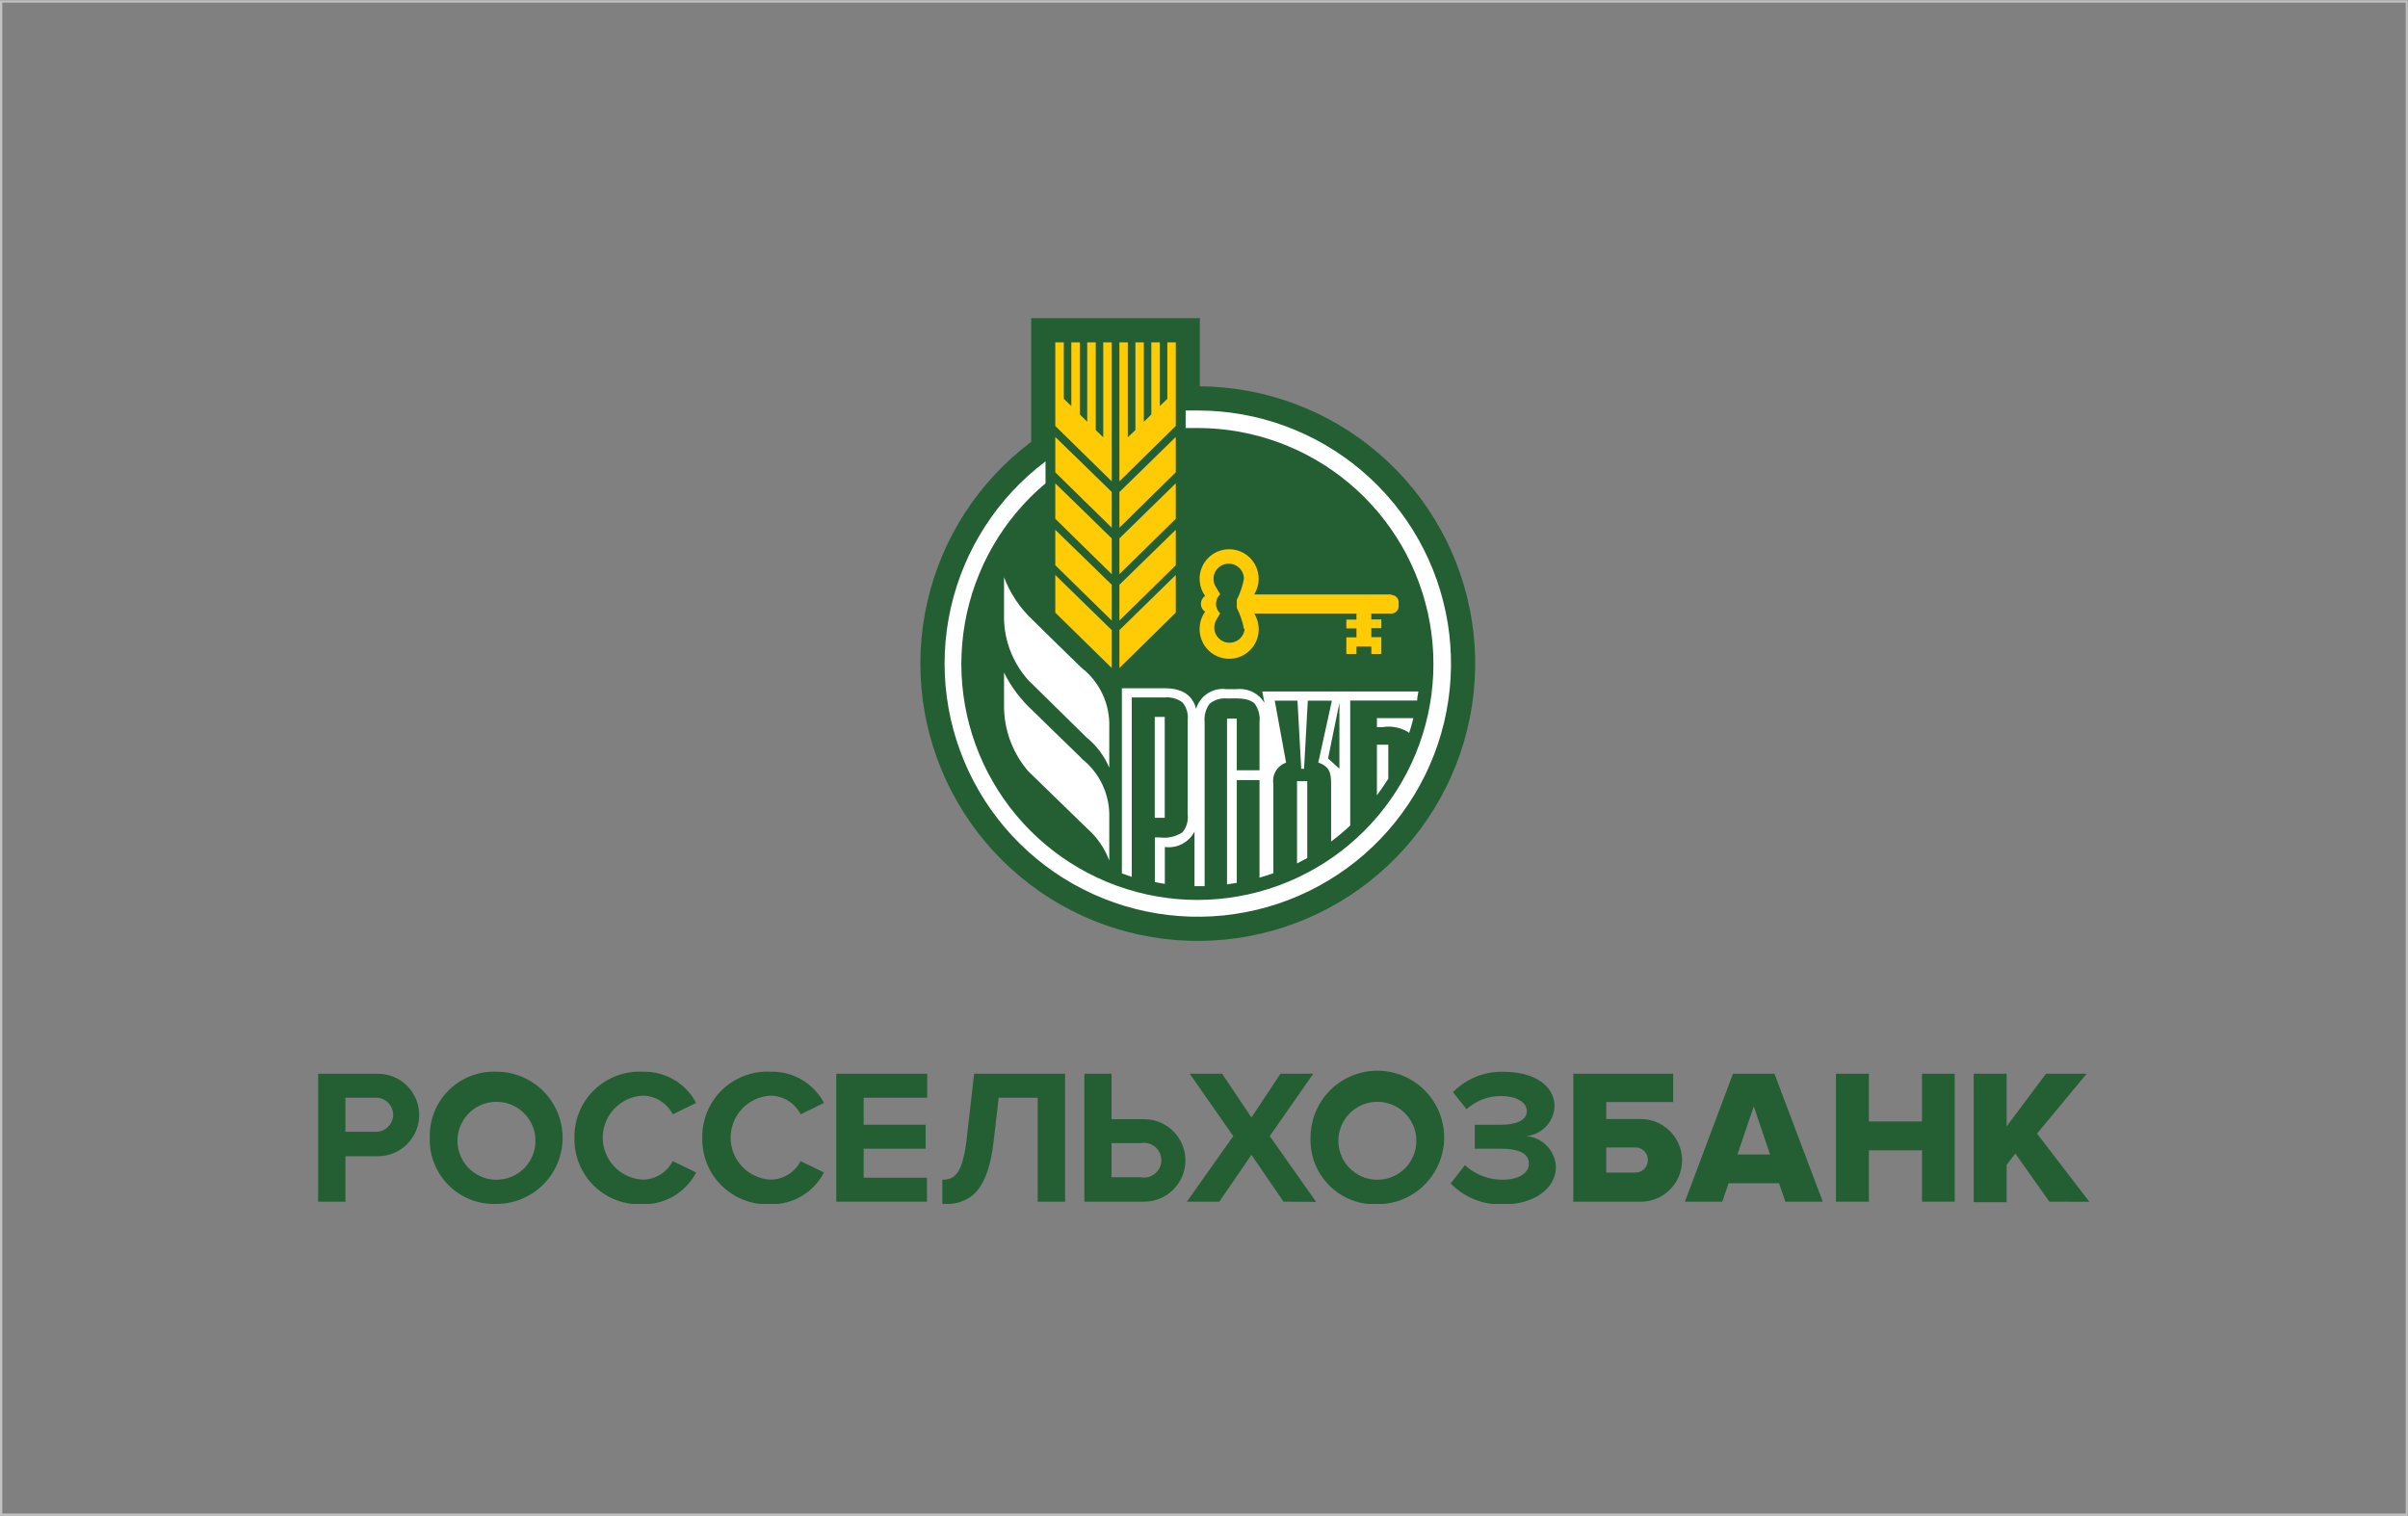 <svg width="386" height="243" viewBox="0 0 386 243" fill="none" xmlns="http://www.w3.org/2000/svg">
    <rect x="0" y="0" width="386" height="243" fill="#808080" stroke="none"/>
    <path d="M385.641 0.413V242.637H0.369V0.413H385.641ZM386 0.04H0V243H385.97V0L386 0.04Z" fill="#C2C2C2"/>
    <g clip-path="url(#clip0_481_422)">
        <path d="M192.335 61.927V51H165.299V70.833C156.868 77.162 150.96 86.281 148.631 96.561C146.302 106.841 147.702 117.614 152.582 126.958C157.463 136.302 165.505 143.608 175.275 147.573C185.044 151.538 195.905 151.903 205.92 148.604C215.934 145.306 224.45 138.557 229.948 129.563C235.446 120.569 237.569 109.914 235.936 99.5C234.304 89.087 229.024 79.592 221.038 72.71C213.051 65.828 202.878 62.006 192.335 61.927Z" fill="#245F34"/>
        <path fill-rule="evenodd" clip-rule="evenodd" d="M179.437 107.093L188.473 98.206V92.178L179.437 101.01V107.093Z" fill="#FFCB05"/>
        <path fill-rule="evenodd" clip-rule="evenodd" d="M179.437 84.601L188.473 75.714V70.05L179.437 78.883V84.601Z" fill="#FFCB05"/>
        <path fill-rule="evenodd" clip-rule="evenodd" d="M179.437 92.05L188.473 83.163V77.481L179.437 86.313V92.05Z" fill="#FFCB05"/>
        <path fill-rule="evenodd" clip-rule="evenodd" d="M176.849 70.105L175.647 68.939V54.879H174.28V67.609L173.096 66.444V54.879H171.73V65.096L170.527 63.931V54.879H169.161V68.283L178.215 77.171V54.879H176.849V70.105Z" fill="#FFCB05"/>
        <path fill-rule="evenodd" clip-rule="evenodd" d="M179.437 99.481L188.473 90.611V84.929L179.437 93.744V99.481Z" fill="#FFCB05"/>
        <path fill-rule="evenodd" clip-rule="evenodd" d="M169.161 98.206L178.215 107.093V101.01L169.161 92.178V98.206Z" fill="#FFCB05"/>
        <path fill-rule="evenodd" clip-rule="evenodd" d="M187.125 63.931L185.922 65.096V54.879H184.556V66.444L183.353 67.609V54.879H182.005V68.939L180.785 70.105V54.879H179.437V77.171L188.473 68.283V54.879H187.125V63.931Z" fill="#FFCB05"/>
        <path fill-rule="evenodd" clip-rule="evenodd" d="M169.161 75.714L178.215 84.601V78.865L169.161 70.05V75.714Z" fill="#FFCB05"/>
        <path fill-rule="evenodd" clip-rule="evenodd" d="M169.161 83.163L178.215 92.05V86.313L169.161 77.481V83.163Z" fill="#FFCB05"/>
        <path fill-rule="evenodd" clip-rule="evenodd" d="M169.161 90.611L178.215 99.481V93.744L169.161 84.929V90.611Z" fill="#FFCB05"/>
        <path fill-rule="evenodd" clip-rule="evenodd" d="M223.014 95.292H201.043C201.498 94.565 201.748 93.728 201.764 92.871C201.781 92.013 201.564 91.167 201.138 90.423C200.711 89.679 200.09 89.065 199.341 88.646C198.592 88.227 197.744 88.02 196.886 88.046C196.029 88.071 195.194 88.329 194.472 88.792C193.75 89.255 193.167 89.906 192.785 90.674C192.404 91.443 192.239 92.3 192.307 93.155C192.375 94.01 192.674 94.831 193.173 95.529C192.965 95.671 192.796 95.861 192.678 96.083C192.561 96.305 192.499 96.552 192.499 96.803C192.499 97.052 192.561 97.297 192.678 97.516C192.796 97.736 192.966 97.922 193.173 98.06C192.605 98.865 192.3 99.826 192.298 100.81C192.288 101.547 192.45 102.276 192.772 102.939C193.093 103.602 193.564 104.181 194.149 104.629C194.733 105.078 195.414 105.384 196.138 105.524C196.861 105.663 197.608 105.632 198.317 105.433C199.026 105.233 199.679 104.871 200.224 104.375C200.769 103.879 201.191 103.263 201.455 102.575C201.72 101.888 201.82 101.148 201.749 100.415C201.677 99.681 201.436 98.975 201.043 98.352H217.439V99.335H215.818V100.737H217.439V102.176H215.818V104.835H217.439V103.633H219.826V104.835H221.429V102.14H219.826V100.701H221.429V99.299H219.826V98.352H223.05C223.356 98.347 223.648 98.222 223.863 98.004C224.078 97.786 224.198 97.492 224.198 97.186V96.53C224.198 96.226 224.077 95.934 223.862 95.719C223.647 95.504 223.355 95.383 223.05 95.383M199.513 100.847C199.475 101.204 199.36 101.549 199.174 101.857C198.988 102.164 198.736 102.427 198.437 102.626C198.138 102.825 197.798 102.956 197.442 103.008C197.087 103.061 196.724 103.035 196.38 102.931C196.035 102.827 195.718 102.649 195.451 102.408C195.184 102.168 194.973 101.871 194.834 101.54C194.695 101.208 194.63 100.85 194.645 100.491C194.661 100.132 194.755 99.781 194.922 99.463L195.596 98.315C195.382 98.126 195.212 97.893 195.095 97.632C194.979 97.371 194.92 97.089 194.922 96.803C194.921 96.516 194.98 96.231 195.096 95.967C195.212 95.704 195.383 95.467 195.596 95.274L194.922 94.126C194.659 93.733 194.52 93.27 194.521 92.797C194.521 92.15 194.778 91.529 195.236 91.071C195.694 90.614 196.315 90.356 196.962 90.356C197.61 90.356 198.231 90.614 198.688 91.071C199.146 91.529 199.403 92.15 199.403 92.797C199.179 93.968 198.792 95.102 198.256 96.166V97.441C198.795 98.504 199.182 99.639 199.403 100.81" fill="#FFCB05"/>
        <path fill-rule="evenodd" clip-rule="evenodd" d="M160.945 92.414V98.352C160.813 102.276 162.204 106.1 164.825 109.024L174.171 118.221C175.767 119.51 177.019 121.175 177.815 123.065V116.564C177.876 114.732 177.502 112.912 176.723 111.253C175.944 109.594 174.782 108.143 173.333 107.021C169.799 103.56 167.431 101.284 165.518 99.371C163.479 97.459 161.908 95.104 160.927 92.487" fill="white"/>
        <path fill-rule="evenodd" clip-rule="evenodd" d="M173.352 121.536C169.817 118.075 167.449 115.817 165.518 113.905C163.632 112.176 162.082 110.114 160.945 107.822V112.921C160.885 116.837 162.258 120.639 164.808 123.612L174.172 132.718C175.803 134.13 177.055 135.926 177.815 137.945V131.133C177.88 129.299 177.507 127.475 176.728 125.813C175.948 124.15 174.785 122.697 173.334 121.572" fill="white"/>
        <path fill-rule="evenodd" clip-rule="evenodd" d="M191.989 65.806H190.057V68.611C190.695 68.611 191.351 68.611 191.989 68.611C200.881 68.623 209.486 71.764 216.292 77.486C223.098 83.207 227.672 91.141 229.209 99.897C230.747 108.653 229.15 117.671 224.7 125.367C220.25 133.064 213.231 138.948 204.874 141.986C196.517 145.025 187.356 145.024 179 141.983C170.643 138.943 163.625 133.058 159.176 125.36C154.728 117.663 153.133 108.645 154.673 99.89C156.212 91.134 160.787 83.2 167.595 77.481V73.966C159.897 79.758 154.512 88.1 152.402 97.498C150.292 106.896 151.596 116.738 156.079 125.263C160.562 133.789 167.932 140.442 176.872 144.034C185.813 147.625 195.739 147.92 204.877 144.866C214.014 141.812 221.768 135.608 226.749 127.364C231.731 119.119 233.617 109.372 232.069 99.866C230.522 90.359 225.642 81.713 218.302 75.473C210.962 69.233 201.642 65.806 192.007 65.806" fill="white"/>
        <path fill-rule="evenodd" clip-rule="evenodd" d="M220.719 127.491C221.356 126.635 221.939 125.761 222.541 124.85V119.387H220.719V127.491Z" fill="white"/>
        <path fill-rule="evenodd" clip-rule="evenodd" d="M225.893 117.492C226.148 116.709 226.366 115.926 226.567 115.125H220.719V116.564H221.611C223.116 116.314 224.66 116.646 225.929 117.492" fill="white"/>
        <path d="M186.706 114.925H185.103V131.097H186.706V114.925Z" fill="white"/>
        <path fill-rule="evenodd" clip-rule="evenodd" d="M181.422 111.81H186.705C187.725 111.707 188.747 111.993 189.565 112.612C189.885 113.007 190.122 113.461 190.262 113.949C190.403 114.437 190.445 114.948 190.385 115.453V130.569C190.445 131.073 190.403 131.584 190.262 132.072C190.122 132.56 189.885 133.015 189.565 133.41C188.494 134.124 187.198 134.422 185.922 134.248H185.12V141.405L186.723 141.696V135.777C187.675 135.906 188.643 135.738 189.494 135.294C190.346 134.85 191.039 134.154 191.478 133.301V142.061H193.1V115.744C192.995 114.701 193.281 113.657 193.901 112.812C194.292 112.491 194.743 112.251 195.228 112.108C195.713 111.964 196.222 111.918 196.725 111.974C198.091 111.974 200.095 111.774 201.134 112.812C201.74 113.663 202.012 114.706 201.899 115.744V123.484H198.255V115.198H196.689V141.769L198.255 141.532V125.05H201.899V140.695C202.646 140.476 203.393 140.239 204.121 139.984V125.67C204.001 124.952 204.14 124.215 204.514 123.591C204.888 122.967 205.472 122.497 206.162 122.264L204.34 112.32H207.984L208.585 123.247H209.04L209.642 112.32H213.504L211.318 122.246C213.139 122.865 213.376 123.94 213.376 125.651V134.903C214.445 134.107 215.467 133.25 216.437 132.335V112.302H227.167C227.167 111.81 227.295 111.337 227.368 110.845H202.336L202.7 112.666C202.236 111.912 201.565 111.306 200.768 110.919C199.972 110.532 199.081 110.38 198.201 110.481H196.634C195.575 110.332 194.498 110.568 193.598 111.146C192.699 111.725 192.037 112.607 191.733 113.631C191.168 111.428 189.492 110.335 186.705 110.335H179.837V140.021L181.422 140.567V111.81ZM214.706 123.229L212.884 121.59L214.706 112.666V123.229Z" fill="white"/>
        <path fill-rule="evenodd" clip-rule="evenodd" d="M207.911 138.418C208.458 138.139 209.004 137.848 209.551 137.544V125.214H207.911V138.418Z" fill="white"/>
        <path d="M51 192.636V172.129H60.583C62.337 172.129 64.019 172.825 65.259 174.065C66.499 175.305 67.196 176.987 67.196 178.74C67.196 180.493 66.499 182.175 65.259 183.415C64.019 184.654 62.337 185.351 60.583 185.351H55.372V192.636H51ZM63.024 178.74C63.027 178.363 62.953 177.99 62.805 177.643C62.658 177.296 62.441 176.983 62.168 176.723C61.894 176.463 61.571 176.263 61.216 176.134C60.862 176.004 60.485 175.949 60.109 175.972H55.372V181.435H60.109C60.479 181.455 60.849 181.4 61.197 181.274C61.545 181.149 61.864 180.954 62.136 180.703C62.408 180.452 62.626 180.149 62.779 179.811C62.931 179.474 63.015 179.11 63.024 178.74Z" fill="#245F34"/>
        <path d="M68.89 182.401C68.846 180.989 69.094 179.584 69.617 178.272C70.14 176.96 70.928 175.77 71.931 174.776C72.934 173.782 74.131 173.004 75.448 172.493C76.764 171.981 78.172 171.745 79.584 171.801C82.396 171.801 85.093 172.918 87.081 174.906C89.069 176.893 90.186 179.589 90.186 182.401C90.186 185.212 89.069 187.908 87.081 189.895C85.093 191.883 82.396 193 79.584 193C78.172 193.056 76.764 192.82 75.448 192.308C74.131 191.797 72.934 191.02 71.931 190.025C70.928 189.031 70.14 187.841 69.617 186.529C69.094 185.217 68.846 183.812 68.89 182.401ZM85.814 182.401C85.722 181.189 85.278 180.03 84.537 179.067C83.796 178.103 82.79 177.377 81.642 176.976C80.495 176.576 79.255 176.519 78.075 176.812C76.895 177.105 75.827 177.736 75 178.628C74.174 179.519 73.626 180.632 73.422 181.83C73.219 183.029 73.37 184.26 73.857 185.374C74.343 186.488 75.144 187.435 76.161 188.101C77.179 188.766 78.368 189.121 79.584 189.121C80.445 189.124 81.297 188.948 82.087 188.604C82.877 188.261 83.587 187.758 84.173 187.126C84.758 186.495 85.206 185.749 85.489 184.935C85.771 184.122 85.882 183.259 85.814 182.401Z" fill="#245F34"/>
        <path d="M92.081 182.401C92.054 180.973 92.321 179.556 92.866 178.236C93.41 176.916 94.219 175.722 95.245 174.728C96.269 173.735 97.488 172.962 98.824 172.458C100.16 171.955 101.586 171.731 103.012 171.801C104.768 171.749 106.503 172.191 108.02 173.077C109.537 173.962 110.775 175.255 111.593 176.809L107.84 178.631C107.386 177.739 106.696 176.988 105.844 176.461C104.993 175.935 104.013 175.652 103.012 175.644C101.287 175.734 99.663 176.482 98.474 177.734C97.284 178.986 96.621 180.647 96.621 182.373C96.621 184.1 97.284 185.76 98.474 187.013C99.663 188.265 101.287 189.013 103.012 189.103C104.011 189.096 104.99 188.816 105.841 188.293C106.692 187.77 107.383 187.023 107.84 186.134L111.593 187.955C110.779 189.524 109.542 190.833 108.022 191.734C106.503 192.635 104.76 193.093 102.994 193.055C101.564 193.123 100.136 192.896 98.798 192.387C97.46 191.879 96.242 191.101 95.218 190.102C94.194 189.102 93.387 187.903 92.847 186.578C92.308 185.253 92.047 183.831 92.081 182.401Z" fill="#245F34"/>
        <path d="M112.577 182.401C112.55 180.973 112.818 179.556 113.362 178.236C113.906 176.916 114.716 175.722 115.741 174.728C116.766 173.735 117.984 172.962 119.32 172.458C120.656 171.955 122.082 171.731 123.508 171.801C125.264 171.749 126.999 172.191 128.516 173.077C130.033 173.962 131.271 175.255 132.089 176.809L128.336 178.631C127.882 177.739 127.192 176.988 126.34 176.461C125.489 175.935 124.509 175.652 123.508 175.644C121.783 175.734 120.159 176.482 118.97 177.734C117.781 178.986 117.118 180.647 117.118 182.373C117.118 184.1 117.781 185.76 118.97 187.013C120.159 188.265 121.783 189.013 123.508 189.103C124.507 189.096 125.486 188.816 126.337 188.293C127.188 187.77 127.879 187.023 128.336 186.134L132.089 187.955C131.275 189.524 130.038 190.833 128.519 191.734C126.999 192.635 125.257 193.093 123.49 193.055C122.06 193.123 120.632 192.896 119.294 192.387C117.957 191.879 116.738 191.101 115.714 190.102C114.69 189.102 113.883 187.903 113.344 186.578C112.804 185.253 112.543 183.831 112.577 182.401Z" fill="#245F34"/>
        <path d="M134.056 192.636V172.129H148.63V175.972H138.446V180.306H148.375V184.149H138.446V188.793H148.594V192.636H134.056Z" fill="#245F34"/>
        <path d="M151.053 189.121C153.111 189.121 154.314 188.028 154.951 182.619L156.154 172.129H170.728V192.636H166.338V175.972H160.089L159.287 182.929C158.303 191.434 155.225 193.055 151.053 193.055V189.121Z" fill="#245F34"/>
        <path d="M178.179 172.129V179.414H183.408C185.162 179.414 186.844 180.11 188.084 181.35C189.324 182.59 190.021 184.271 190.021 186.025C190.021 187.778 189.324 189.46 188.084 190.699C186.844 191.939 185.162 192.636 183.408 192.636H173.825V172.129H178.179ZM178.179 183.257V188.72H182.825C183.229 188.801 183.647 188.792 184.047 188.692C184.448 188.593 184.821 188.405 185.14 188.144C185.459 187.883 185.717 187.554 185.893 187.181C186.07 186.808 186.161 186.401 186.161 185.988C186.161 185.576 186.07 185.169 185.893 184.796C185.717 184.423 185.459 184.094 185.14 183.833C184.821 183.571 184.448 183.384 184.047 183.284C183.647 183.185 183.229 183.175 182.825 183.257H178.179Z" fill="#245F34"/>
        <path d="M205.743 192.636L200.606 185.132L195.45 192.636H190.258L197.691 182.127L190.713 172.129H195.905L200.606 179.141L205.251 172.129H210.516L203.539 182.127L210.972 192.672L205.743 192.636Z" fill="#245F34"/>
        <path d="M210.079 182.401C210.068 180.28 210.688 178.203 211.859 176.434C213.03 174.666 214.701 173.285 216.658 172.466C218.615 171.648 220.772 171.429 222.854 171.838C224.936 172.246 226.85 173.264 228.353 174.761C229.856 176.258 230.88 178.168 231.296 180.248C231.711 182.328 231.5 184.484 230.688 186.444C229.876 188.404 228.5 190.078 226.735 191.255C224.97 192.432 222.895 193.058 220.773 193.055C219.357 193.111 217.944 192.874 216.624 192.359C215.303 191.844 214.103 191.062 213.099 190.061C212.096 189.061 211.309 187.864 210.789 186.546C210.27 185.228 210.028 183.817 210.079 182.401ZM227.022 182.401C226.93 181.19 226.486 180.032 225.746 179.068C225.006 178.105 224.001 177.379 222.854 176.978C221.707 176.577 220.469 176.519 219.289 176.81C218.11 177.102 217.041 177.732 216.214 178.621C215.387 179.511 214.837 180.622 214.632 181.819C214.427 183.016 214.575 184.247 215.059 185.361C215.543 186.475 216.341 187.424 217.356 188.092C218.37 188.76 219.558 189.117 220.773 189.121C221.636 189.126 222.49 188.952 223.282 188.61C224.074 188.268 224.787 187.765 225.374 187.133C225.962 186.501 226.411 185.754 226.695 184.94C226.979 184.125 227.09 183.26 227.022 182.401Z" fill="#245F34"/>
        <path d="M232.542 189.722L234.819 186.79C236.459 188.283 238.595 189.113 240.813 189.121C243.509 189.121 245.076 188.046 245.076 186.516C245.076 184.987 243.637 184.149 240.558 184.149H236.404V180.306H240.558C242.999 180.306 244.748 179.632 244.748 178.121C244.748 176.609 242.926 175.698 240.558 175.698C238.538 175.706 236.592 176.458 235.093 177.811L232.906 175.079C233.969 173.999 235.245 173.151 236.653 172.589C238.062 172.028 239.571 171.766 241.086 171.819C245.878 171.819 249.193 173.987 249.193 177.392C249.133 178.595 248.641 179.735 247.808 180.605C246.975 181.475 245.856 182.015 244.657 182.127C245.914 182.224 247.092 182.778 247.968 183.684C248.844 184.59 249.358 185.786 249.412 187.045C249.412 190.578 245.878 193.073 240.995 193.073C239.43 193.141 237.867 192.877 236.411 192.3C234.954 191.722 233.636 190.844 232.542 189.722Z" fill="#245F34"/>
        <path d="M268.213 172.129V176.664H257.482V179.396H262.656C263.555 179.348 264.454 179.485 265.299 179.796C266.143 180.107 266.915 180.587 267.568 181.207C268.221 181.826 268.741 182.572 269.097 183.399C269.452 184.225 269.635 185.116 269.635 186.016C269.635 186.915 269.452 187.806 269.097 188.633C268.741 189.459 268.221 190.205 267.568 190.824C266.915 191.444 266.143 191.924 265.299 192.235C264.454 192.547 263.555 192.683 262.656 192.636H252.199V172.129H268.213ZM257.482 183.949V187.973H262C262.274 187.993 262.549 187.957 262.808 187.866C263.067 187.776 263.305 187.633 263.506 187.447C263.708 187.261 263.869 187.035 263.98 186.784C264.09 186.534 264.148 186.263 264.15 185.988C264.159 185.709 264.108 185.43 264.002 185.172C263.895 184.913 263.735 184.68 263.532 184.487C263.329 184.294 263.088 184.147 262.824 184.054C262.56 183.961 262.279 183.925 262 183.949H257.482Z" fill="#245F34"/>
        <path d="M286.195 192.636L285.174 189.685H277.086L276.084 192.636H270.09L277.796 172.129H284.446L292.188 192.636H286.195ZM281.13 177.356L278.507 185.078H283.735L281.13 177.356Z" fill="#245F34"/>
        <path d="M308.092 192.636V184.404H299.584V192.636H294.301V172.129H299.584V179.778H308.092V172.129H313.339V192.636H308.092Z" fill="#245F34"/>
        <path d="M328.514 192.636L323.049 184.914L321.664 186.735V192.727H316.381V172.129H321.664V180.561L327.967 172.129H334.49L326.528 181.727L334.927 192.654L328.514 192.636Z" fill="#245F34"/>
    </g>
    <defs>
        <clipPath id="clip0_481_422">
            <rect width="284" height="142" fill="white" transform="translate(51 51)"/>
        </clipPath>
    </defs>
</svg>
